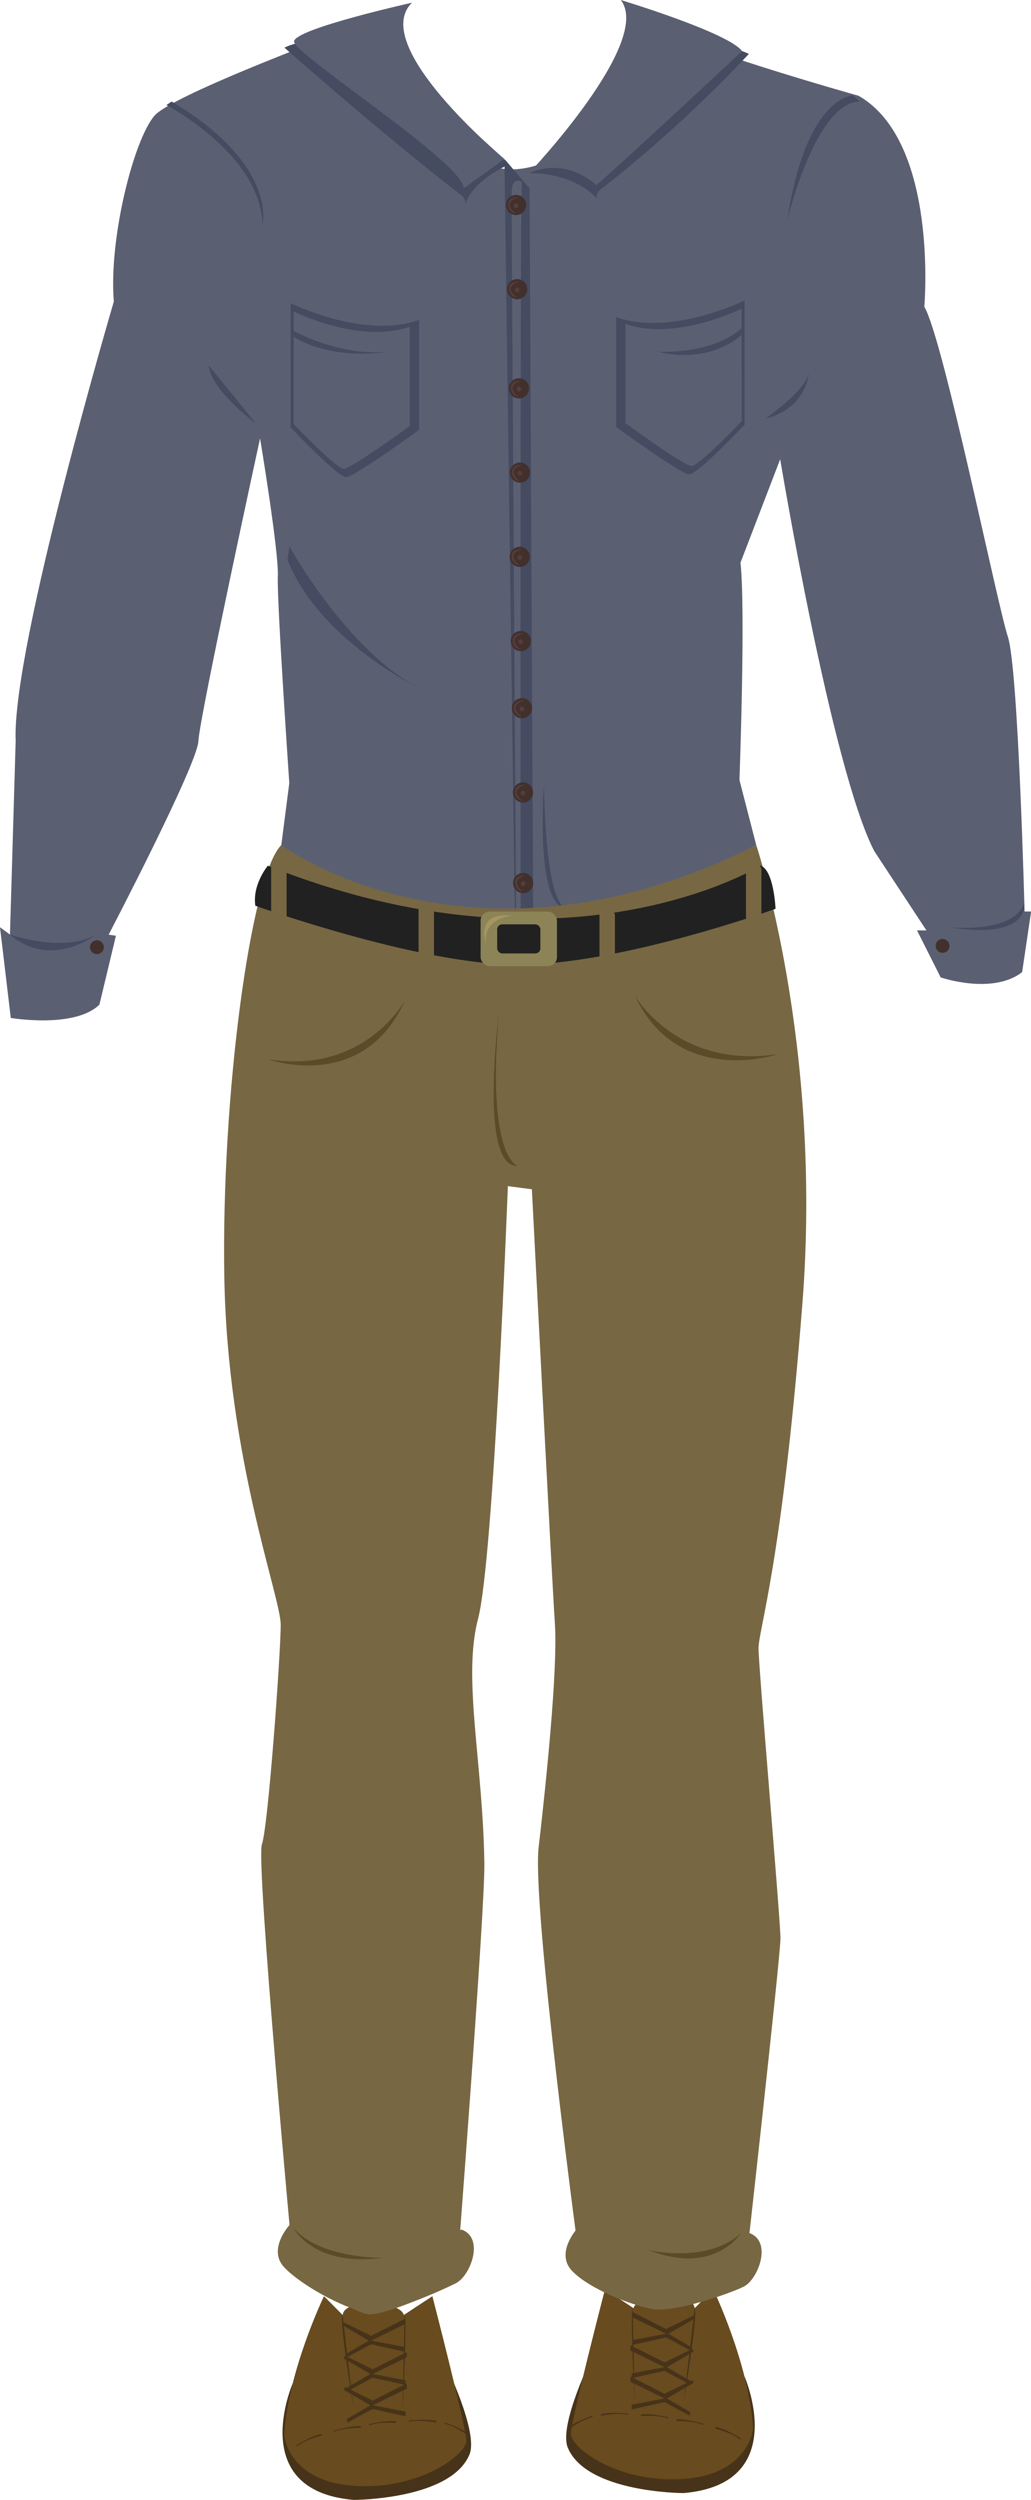 <svg xmlns="http://www.w3.org/2000/svg" viewBox="0 0 329.05 797.72"><defs><style>.cls-1{fill:#473319;}.cls-2{fill:#684b1e;}.cls-3{fill:#5b5f72;}.cls-4{fill:#454b60;}.cls-5{fill:#42302d;}.cls-6{fill:#543d3a;}.cls-7{fill:#776843;}.cls-8{fill:#212121;}.cls-9{fill:#8c8357;}.cls-10{fill:#a39662;}.cls-11{fill:#5b4c29;}</style></defs><title>cbb</title><g id="Layer_2" data-name="Layer 2"><g id="cbb"><g id="cbb-2" data-name="cbb"><g id="dressshoes"><g id="sbbshoes"><path class="cls-1" d="M93.48,760.38s-15.14,34.34,19.36,37.34c0,0,31,0,37-14.5,3-7.23-8-29.5-8-29.5s7.69,22.78,6,25.21-15.5,14.8-33,12.29-24.71-5.67-21.36-30.84"/><path class="cls-2" d="M103.4,732.72S92,756.28,90.69,777c0,0,1.15,14.72,22.15,16.22s36-10.05,36-14.29S138,732.72,138,732.72l-9.13,6c-1-4.5-19-5.5-19.5,0Z"/><path class="cls-1" d="M94.67,780.22s5.5-3.33,8-3.5v.44s-5.17,1.25-8,3.5Z"/><path class="cls-1" d="M106.6,775.6s6.17-1.8,8.63-1.32l-.11.42s-5.32-.12-8.64,1.32Z"/><path class="cls-1" d="M117.85,773.51s6.27-1.41,8.69-.78l-.13.42s-5.3-.46-8.7.77Z"/><path class="cls-1" d="M130.63,772.37s6.4-.66,8.73.26l-.19.4s-5.21-1.09-8.73-.27Z"/><path class="cls-1" d="M142.18,773.11s6.07,2.12,7.79,3.95l-.34.27s-4.25-3.19-7.78-3.94Z"/><path class="cls-1" d="M109.33,738.72l3.51,29.67S108.2,740.64,109.33,738.72Z"/><path class="cls-1" d="M128.49,768.65s1.49-27.81.63-29.86l-.63,29.86"/><polyline class="cls-1" points="109.61 741.04 118.47 745.39 129.29 739.89 129.37 741.55 118.47 746.89 128.94 748.89 128.94 750.39 118.47 748.05 110.39 752.38 110.24 751.26 117.71 746.89 109.15 741.89 109.61 741.04"/><polyline class="cls-1" points="110.1 751.7 118.96 756.04 129.79 750.55 129.86 752.21 118.96 757.54 129.43 759.54 129.43 761.04 118.96 758.71 110.89 763.04 110.74 761.92 118.2 757.54 109.65 752.54 110.1 751.7"/><polyline class="cls-1" points="110.1 761.69 118.96 766.04 129.79 760.54 129.86 762.2 118.96 767.54 129.43 769.54 129.43 771.04 118.96 768.7 110.89 773.03 110.74 771.91 118.2 767.54 109.65 762.54 110.1 761.69"/></g><g id="sbbshoes-2" data-name="sbbshoes"><path class="cls-1" d="M237.57,758.2s15.14,34.34-19.36,37.34c0,0-31,0-37-14.5-3-7.23,8-29.5,8-29.5s-7.69,22.78-6,25.2,15.5,14.8,33,12.3,24.71-5.67,21.36-30.84"/><path class="cls-2" d="M227.65,730.54s11.36,23.55,12.72,44.28c0,0-1.16,14.72-22.16,16.22s-36-10-36-14.3,10.87-46.2,10.87-46.2l9.13,6c1-4.5,19-5.5,19.5,0Z"/><path class="cls-1" d="M236.38,778s-5.5-3.34-8-3.5V775s5.17,1.25,8,3.5Z"/><path class="cls-1" d="M224.45,773.41s-6.17-1.8-8.63-1.31l.11.42s5.32-.13,8.64,1.31Z"/><path class="cls-1" d="M213.2,771.32s-6.27-1.41-8.69-.77l.14.42s5.29-.46,8.69.77Z"/><path class="cls-1" d="M200.42,770.18s-6.39-.65-8.73.27l.19.4s5.21-1.09,8.73-.27Z"/><path class="cls-1" d="M188.87,770.92s-6.07,2.13-7.79,4l.34.28s4.25-3.19,7.79-3.95Z"/><path class="cls-1" d="M221.72,736.54l-3.51,29.66S222.85,738.45,221.72,736.54Z"/><path class="cls-1" d="M202.56,766.47s-1.49-27.81-.63-29.87l.63,29.87"/><polyline class="cls-1" points="221.44 738.86 212.58 743.2 201.76 737.71 201.68 739.37 212.58 744.7 202.11 746.7 202.11 748.2 212.58 745.87 220.66 750.2 220.81 749.08 213.34 744.7 221.9 739.7 221.44 738.86"/><polyline class="cls-1" points="220.95 749.52 212.09 753.86 201.26 748.37 201.19 750.03 212.09 755.36 201.62 757.36 201.62 758.86 212.09 756.53 220.16 760.85 220.31 759.74 212.85 755.36 221.4 750.36 220.95 749.52"/><polyline class="cls-1" points="220.95 759.51 212.09 763.85 201.26 758.36 201.19 760.02 212.09 765.35 201.62 767.35 201.62 768.85 212.09 766.52 220.16 770.85 220.31 769.73 212.85 765.35 221.4 760.35 220.95 759.51"/></g></g><g id="ccbshirt"><path class="cls-3" d="M126.89,3.52S56,29.22,49.33,36.89s-14.66,39.33-13,59.33C36.33,96.22,3.67,207,5,236.44L3.18,298.22,0,295.89l3.44,28.94s20.35,3.46,28.29-4.24l5.27-22-2.33-.33S63,244,63.33,236.44,83,139.89,83,139.89s6,36,5.67,44,3.66,66,3.66,66l-2.75,21.29s63.47,45.28,151.78-1.51L236,248.89s2-54,.33-69.34l12.67-33s16.33,98.34,30,125l16.67,25.34h-3l7.55,15s16.48,5.68,26-1.68l2.87-19.35H327s-2-77.67-5.33-87.67S301,107.89,295,97.89c0,0,4.67-52.67-21-67.34,0,0-58-16.16-72.35-25.24,0,0-6.69,45.24-35.69,48.58S126.89,3.52,126.89,3.52Z"/><g id="sbbshirt2"><path class="cls-4" d="M90.78,15.21s29.31,26,55.49,46.37c0,0,2.58,1.37,2.25,3.54,0,0,1.45-6.82,13.94-12.66C162.46,52.46,114.12,3.51,90.78,15.21Z"/><path class="cls-3" d="M131.5.86C117.46,14.55,161,50.73,161,50.73l-13,9.35c0-8.09-54.41-42.84-54.15-46.87S131.5.86,131.5.86"/><path class="cls-4" d="M239,17.21A419.76,419.76,0,0,1,192.68,59.7s-2.58,1.38-2.25,3.54c0,0-6.67-8-21.58-8C168.85,55.24,215.66,5.51,239,17.21Z"/><path class="cls-3" d="M198.12,0s34.31,10.37,38.73,16.31c0,0-40.42,37.77-46.58,42.77,0,0-9.12-9.21-21.42-3.84C168.85,55.24,208.52,13.4,198.12,0Z"/><path class="cls-4" d="M161,50.73l3.29,240.1s4.73-.22,5.87-.23L169,60.08Z"/><path class="cls-3" d="M166.59,58.09s-3.31-2.35-3.31,3.65c0,14,1.43,229.07,1.43,229.07l1.47,0S165.92,62,166.59,58.09Z"/><circle class="cls-5" cx="164.71" cy="65.41" r="3.22"/><path class="cls-6" d="M165.58,62.93s-2.93-.27-3.38,1.75a2.85,2.85,0,0,0,2.51,3.44S159.7,64.68,165.58,62.93Z"/><circle class="cls-6" cx="164.71" cy="65.62" r="0.75"/><circle class="cls-5" cx="165.05" cy="92.28" r="3.22"/><path class="cls-6" d="M165.92,89.81s-2.93-.27-3.38,1.75A2.83,2.83,0,0,0,165.05,95S160,91.56,165.92,89.81Z"/><circle class="cls-6" cx="165.05" cy="92.49" r="0.75"/><circle class="cls-5" cx="165.63" cy="123.93" r="3.22"/><path class="cls-6" d="M166.5,121.46s-2.93-.28-3.38,1.75a2.84,2.84,0,0,0,2.51,3.43S160.62,123.21,166.5,121.46Z"/><circle class="cls-6" cx="165.63" cy="124.14" r="0.75"/><circle class="cls-5" cx="165.96" cy="150.81" r="3.22"/><path class="cls-6" d="M166.83,148.33s-2.92-.27-3.37,1.75a2.84,2.84,0,0,0,2.5,3.44S161,150.08,166.83,148.33Z"/><circle class="cls-6" cx="165.96" cy="151.02" r="0.75"/><circle class="cls-5" cx="165.88" cy="177.69" r="3.22"/><path class="cls-6" d="M166.75,175.21s-2.93-.27-3.38,1.75a2.83,2.83,0,0,0,2.51,3.43S160.87,177,166.75,175.21Z"/><circle class="cls-6" cx="165.88" cy="177.89" r="0.75"/><circle class="cls-5" cx="166.21" cy="204.56" r="3.22"/><path class="cls-6" d="M167.09,202.08s-2.93-.27-3.38,1.75a2.84,2.84,0,0,0,2.5,3.44S161.21,203.83,167.09,202.08Z"/><circle class="cls-6" cx="166.21" cy="204.77" r="0.75"/><circle class="cls-5" cx="166.58" cy="226" r="3.22"/><path class="cls-6" d="M167.45,223.53s-2.93-.27-3.38,1.75a2.84,2.84,0,0,0,2.51,3.43S161.57,225.28,167.45,223.53Z"/><circle class="cls-6" cx="166.58" cy="226.21" r="0.75"/><circle class="cls-5" cx="166.92" cy="252.88" r="3.22"/><path class="cls-6" d="M167.79,250.4s-2.93-.27-3.38,1.75a2.85,2.85,0,0,0,2.51,3.44S161.91,252.15,167.79,250.4Z"/><circle class="cls-6" cx="166.92" cy="253.09" r="0.75"/><circle class="cls-5" cx="166.96" cy="281.78" r="3.22"/><circle class="cls-5" cx="30.93" cy="302.25" r="2.21"/><circle class="cls-5" cx="300.83" cy="301.83" r="2.21"/><path class="cls-6" d="M167.84,279.31s-2.93-.27-3.38,1.75a2.83,2.83,0,0,0,2.5,3.43S162,281.06,167.84,279.31Z"/><circle class="cls-6" cx="166.96" cy="281.99" r="0.75"/><path class="cls-4" d="M92.76,96.75s23.5,11.65,41,5.32v35.08s-20.69,15.1-23.34,15.1S92.76,136.4,92.76,136.4Z"/><path class="cls-3" d="M93.72,99.41s21.25,10.53,37.07,4.82v31.71s-18.7,13.65-21.1,13.65-16-14.33-16-14.33Z"/><path class="cls-4" d="M237.66,95.86s-23.5,11.64-41,5.32v35.08s20.68,15.1,23.34,15.1,17.66-15.85,17.66-15.85Z"/><path class="cls-3" d="M236.69,98.52s-21.25,10.53-37.07,4.81v31.72s18.7,13.65,21.11,13.65,16-14.33,16-14.33Z"/><path class="cls-4" d="M92.39,174.37s18.25,33.2,41.37,45.21c0,0-31.81-15.2-42-40.94l.61-4.27"/><path class="cls-4" d="M81.69,135.14S67.27,124.58,66.6,116.58l15.09,18.56"/><path class="cls-4" d="M244.27,133.58s14-9.67,14-15.34C258.27,118.24,257.93,130.24,244.27,133.58Z"/><path class="cls-4" d="M93.72,105.62s14.92,8.25,30.3,6.62c0,0-17.38,3.13-30.3-4.75Z"/><path class="cls-4" d="M236.69,104.74s-7.8,8-26.55,7.5c0,0,15,4.5,26.55-5.37Z"/><path class="cls-4" d="M173.6,250.39s-3.37,44.85,9.48,38.85C183.08,289.24,174.6,299.2,173.6,250.39Z"/><path class="cls-4" d="M53.11,33.53S83.27,49.24,83.77,71.74c0,0,5-19.11-29-39.34Z"/><path class="cls-4" d="M272.19,30.47s-14.92.11-20.92,39.77c0,0,8.94-37.67,23.14-37.84Z"/></g><path class="cls-4" d="M3.18,298.22s17.15,6,27.49,0C30.67,298.22,16.36,309.55,3.18,298.22Z"/><path class="cls-4" d="M303,295.89s20.48,2.16,23.89-7.67C326.93,288.22,328.91,300.05,303,295.89Z"/></g><g id="ccbpants"><g id="sbbpants2"><g id="sbbpants"><path class="cls-7" d="M89.77,269.67s60.79,45.59,151.59,0c0,0,21.23,63.34,14.73,146.34s-14,104-14,110,7,86.5,7,92.5S237.59,727,237.59,727s-15.71,6.69-26.8,7.69-25.65-11.81-25.65-11.81-15.42-114.38-13.23-133.38,6.18-56.5,5.18-71.5-7.34-138.5-7.34-138.5l-7.66-1s-4.5,119-9.5,138,1.49,45.46,2,78c.24,14.92-9,134-9,134s-21,10-27.5,10S93.59,723,93.59,723s-12-129-10-134.5,6-61,6-70-17-53-18-111S80.12,279.19,89.77,269.67Z"/><path class="cls-8" d="M85.49,276.24s-5,5.94-4,12.78c0,0,51.78,18.65,83.42,18.82C197.77,308,247.52,290,247.52,290s-.51-12.4-4.8-13.78C242.72,276.24,181.27,314.44,85.49,276.24Z"/><rect class="cls-9" x="153.39" y="290.89" width="24.37" height="17.41" rx="2.9" ry="2.9"/><rect class="cls-8" x="158.68" y="294.96" width="13.78" height="9.28" rx="1.59" ry="1.59"/></g><path class="cls-10" d="M155.09,301.17s-3.87-10.38,8.5-9h0S154,292.79,155.09,301.17Z"/><rect class="cls-7" x="133.58" y="288.41" width="4.93" height="18.08" rx="1.47" ry="1.47"/><rect class="cls-7" x="191.33" y="290.56" width="4.93" height="18.08" rx="1.47" ry="1.47"/><rect class="cls-7" x="238.08" y="275.97" width="4.93" height="18.08" rx="1.47" ry="1.47"/><rect class="cls-7" x="86.54" y="275.46" width="4.93" height="18.08" rx="1.47" ry="1.47"/><path class="cls-11" d="M202.59,317.67s13.5,23.68,45.75,18.68C248.34,336.35,216.59,347.33,202.59,317.67Z"/><path class="cls-11" d="M129.22,319.29S116.33,343,85.54,338C85.54,338,115.85,349,129.22,319.29Z"/><path class="cls-11" d="M159.26,323.22s-6.56,49.29,5.89,48.79C165.15,372,155.2,369.44,159.26,323.22Z"/></g><path class="cls-7" d="M92.4,710s-7.11,7.73-1.71,13.48,18.89,13,25.64,14.25,24.77-6.91,29.26-9.21,9.2-14.34,1.72-17.07C147.31,711.44,114.72,727,92.4,710Z"/><path class="cls-7" d="M184.24,711.1s-7.11,7.73-1.72,13.48,18.9,11,25.65,12.25,24.77-4.91,29.26-7.2,9.2-14.35,1.72-17.08C239.15,712.55,206.56,728.11,184.24,711.1Z"/><path class="cls-11" d="M93.64,710.89s6.28,12.58,28.49,9.58C122.13,720.47,102,720.81,93.64,710.89Z"/><path class="cls-11" d="M207.09,718s18.09,4.49,29.29-5.26C236.38,712.73,227.85,726.25,207.09,718Z"/></g></g></g></g></svg>